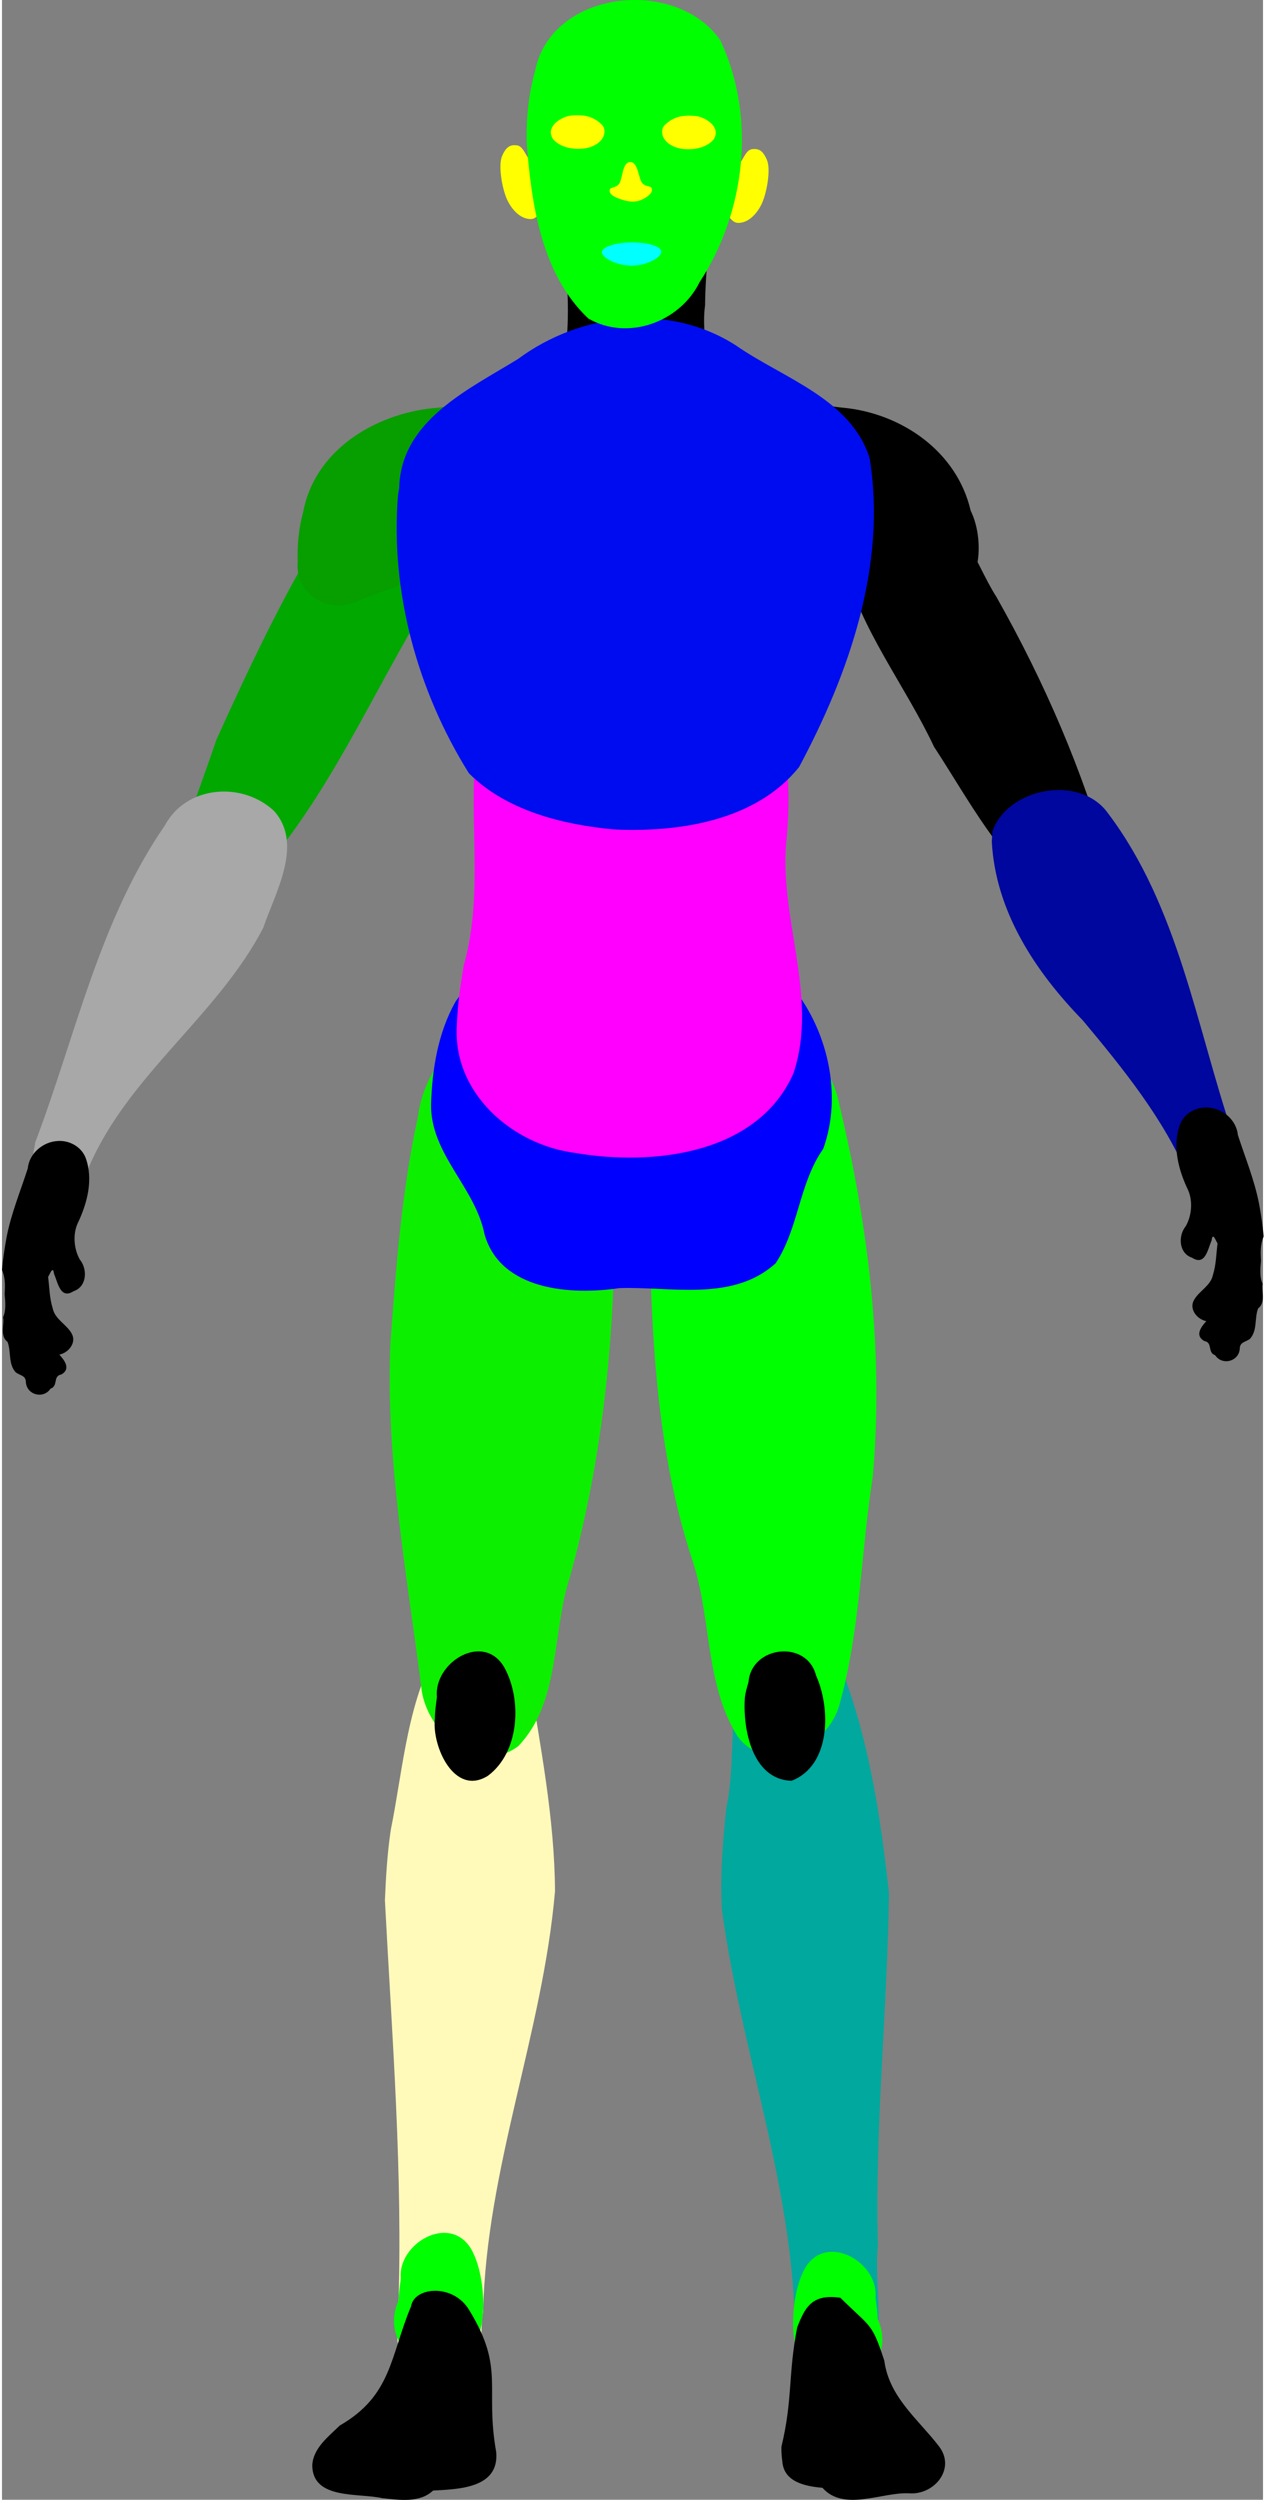 <?xml version="1.0" encoding="UTF-8" standalone="no"?>
<svg
   width="800"
   height="1580"
   viewBox="0 0 800 1585"
   version="1.1"
   id="svg29"
   sodipodi:docname="m_front.svg"
   inkscape:version="1.3.2 (091e20e, 2023-11-25, custom)"
   xmlns:inkscape="http://www.inkscape.org/namespaces/inkscape"
   xmlns:sodipodi="http://sodipodi.sourceforge.net/DTD/sodipodi-0.dtd"
   xmlns="http://www.w3.org/2000/svg"
   xmlns:svg="http://www.w3.org/2000/svg">
  <rect x="0" y="0" width="800" height="1585" fill="#808080" stroke="none"/>
  <defs
     id="defs29" />
  <sodipodi:namedview
     id="namedview29"
     pagecolor="#505050"
     bordercolor="#ffffff"
     borderopacity="1"
     inkscape:showpageshadow="0"
     inkscape:pageopacity="0"
     inkscape:pagecheckerboard="1"
     inkscape:deskcolor="#505050"
     inkscape:zoom="0.54493671"
     inkscape:cx="400.04646"
     inkscape:cy="790"
     inkscape:window-width="1920"
     inkscape:window-height="1057"
     inkscape:window-x="-8"
     inkscape:window-y="-8"
     inkscape:window-maximized="1"
     inkscape:current-layer="surface1" />
  <g
     id="surface1"
     inkscape:label="surface1">
    <path
       style="fill:#000000;fill-opacity:1;fill-rule:evenodd;stroke:none"
       d="m 347.293,271.531 c 4.609,11.012 23.762,6.918 33.762,10.418 24.953,1.465 51.785,1.375 75.062,-8.32 -0.137,-25.781 -13.742,-52.891 -10.074,-80.055 0.094,-15.621 1.879,-31.227 2.43,-46.816 -20.805,-12.652 -47,-2.652 -69.965,-6.145 -9.551,1.898 -30.102,2.328 -22.344,17.953 5.715,38.535 2.855,75.777 -8.871,112.965 z m 0,0"
       id="path1"
       inkscape:label="neck" />
    <path
       style="fill:#00a800;fill-opacity:1;fill-rule:evenodd;stroke:none"
       d="m 108.211,556.754 c -1.238,22.496 30.215,24.062 42.48,10.855 49.578,-49.723 78.199,-115.758 113.324,-175.648 12.938,-19.621 22.758,-51.785 -2.039,-66.844 C 243.816,310.023 215.023,313.949 204,335.652 c -25.977,42.535 -47.41,88.02 -67.977,133.402 -9.652,28.941 -21.723,57.789 -27.812,87.699 z m 0,0"
       id="path2"
       inkscape:label="right_upper_arm" />
    <path
       style="fill:#079e00;fill-opacity:1;fill-rule:evenodd;stroke:none"
       d="m 187.617,356.316 c -1.938,21.207 21.703,34.328 39.617,23.938 33.656,-13.203 73.332,-21.105 93.23,-54.922 11.797,-17.984 30.16,-38.598 25.109,-61.637 -17.93,-20.449 -49.668,-6.219 -72.516,-4.875 -37.168,4.016 -74.77,26.895 -82.027,66.016 -2.828,10.219 -3.777,20.902 -3.414,31.48 z m 0,0"
       id="path3"
       inkscape:label="right_shoulder" />
    <path
       style="fill:#a8a8a8;fill-opacity:1;fill-rule:evenodd;stroke:none"
       d="m 19.922,731.242 c 0.359,16.355 30.195,27.578 35.355,8.359 C 80.5,681.285 136.777,644.004 165.742,588.324 c 7.539,-22.336 25.715,-52.984 6.879,-74.082 -20.105,-18.879 -55.695,-16.328 -69.309,9.168 -41.621,60.309 -56.641,133.594 -82.324,201.172 -0.062,2.273 -0.941,4.402 -1.066,6.66 z m 0,0"
       id="path4"
       inkscape:label="right_lower_arm" />
    <path
       style="fill:#000000;fill-opacity:1;fill-rule:nonzero;stroke:none"
       d="m 35.277,723.473 c -9.352,0.504 -18.043,7.926 -18.934,17.441 -4.672,14.422 -10.512,28.539 -13.418,43.488 -1.262,6.883 -2.336,13.848 -2.93,20.762 2.184,5.242 1.984,9.852 1.695,15.5 0.477,4.914 0.914,10.57 -1.023,14.535 1.051,3.844 -2.332,11.816 2.828,15.602 2.465,6.277 0.289,14.059 5.277,19.41 3.055,2.168 6.434,1.844 6.406,6.547 0.887,7.938 11.273,10.348 15.582,3.766 5.098,-1.715 1.344,-8.07 6.887,-9.008 6.207,-3.473 2.023,-9 -1.273,-12.613 5.785,-1.062 11.164,-7.629 7.797,-13.426 -3.309,-5.859 -10.59,-8.93 -12.023,-15.98 -2.031,-6.418 -2.035,-13.219 -2.891,-19.84 1.32,-2.223 3.059,-7.336 3.758,-1.984 2.477,5.754 4.023,16.406 12.445,11.012 8.422,-2.84 8.949,-13.898 3.918,-20.047 -3.773,-6.664 -4.5,-15.84 -1.469,-22.762 6.152,-12.766 10.219,-28.008 5.117,-41.809 -2.727,-7.008 -10.391,-11.184 -17.75,-10.594 z m 0,0"
       id="path5"
       inkscape:label="right_hand" />
    <path
       style="fill:#000000;fill-opacity:1;fill-rule:evenodd;stroke:none"
       d="m 533.922,356.812 c 10.586,42.273 38.957,77.535 57.359,116.66 22.305,34.102 42.145,72.617 75.301,97.395 15.57,11.906 44.574,0.07 35.965,-21.922 -16.543,-59.77 -41.223,-116.652 -71.73,-170.574 -14.504,-22.531 -24.453,-61.574 -56.637,-63.051 -20.91,1.293 -43.121,18.777 -40.258,41.492 z m 0,0"
       id="path6"
       inkscape:label="left_upper_arm" />
    <path
       style="fill:#000000;fill-opacity:1;fill-rule:evenodd;stroke:none"
       d="m 463.492,270.516 c 4.773,33.438 26.875,64.328 53.418,84.48 24.086,10.84 49.191,21.48 74.711,28.008 29.371,0.516 33.023,-38.828 22.922,-59.176 -8.715,-37.699 -44.027,-61.93 -81.277,-65.352 -21.715,-1.902 -51.398,-14.738 -68.148,5.062 -0.543,2.324 -1.086,4.652 -1.625,6.977 z m 0,0"
       id="path7"
       inkscape:label="left_shoulder" />
    <path
       style="fill:#00079e;fill-opacity:1;fill-rule:evenodd;stroke:none"
       d="m 627.926,533.445 c 2.328,44.449 27.641,82.637 57.82,113.605 25.57,30.684 51.262,62.238 66.828,99.113 14.812,9.73 38.703,-9.129 28.406,-26.465 -23.27,-68.824 -34.602,-144.84 -79.332,-204.066 -17.828,-24.879 -63.352,-16.223 -73.227,11.262 l -0.27,3.543 z m 0,0"
       id="path8"
       inkscape:label="left_lower_arm" />
    <path
       style="fill:#00a89e;fill-opacity:1;fill-rule:evenodd;stroke:none"
       d="m 456.723,1210.816 c 12.91,95.516 50.047,187.555 46.094,285.227 -3.309,18.246 16.082,35.418 32.609,23.336 31.141,-20.723 16.902,-64.398 20.254,-95.504 -2.043,-74.598 6.023,-148.918 7,-223.383 -5.523,-51.27 -13.641,-103.644 -33.727,-151.383 -9.609,-22.273 -43.262,-25.234 -54.555,-2.922 -15.453,30.684 -7.832,67.477 -14.926,100.426 -2.176,21.348 -3.969,42.73 -2.75,64.203 z m 0,0"
       id="path9"
       inkscape:label="left_lower_leg" />
    <path
       style="fill:#000000;fill-opacity:1;fill-rule:nonzero;stroke:none"
       d="m 765.133,702.254 c 9.355,0.508 18.043,7.926 18.934,17.445 4.672,14.422 10.516,28.539 13.422,43.488 1.262,6.883 2.332,13.844 2.926,20.762 -2.18,5.238 -1.98,9.848 -1.691,15.496 -0.48,4.918 -0.918,10.574 1.02,14.535 -1.051,3.848 2.332,11.82 -2.824,15.605 -2.465,6.277 -0.293,14.059 -5.277,19.41 -3.059,2.168 -6.438,1.844 -6.41,6.543 -0.883,7.941 -11.27,10.348 -15.578,3.766 -5.102,-1.715 -1.344,-8.066 -6.891,-9.004 -6.203,-3.473 -2.02,-9 1.277,-12.613 -5.785,-1.062 -11.164,-7.629 -7.797,-13.426 3.305,-5.859 10.586,-8.93 12.02,-15.98 2.035,-6.418 2.039,-13.223 2.895,-19.84 -1.324,-2.227 -3.059,-7.34 -3.758,-1.988 -2.477,5.754 -4.027,16.41 -12.445,11.012 -8.422,-2.836 -8.953,-13.895 -3.922,-20.043 3.777,-6.664 4.5,-15.84 1.473,-22.762 -6.152,-12.77 -10.219,-28.008 -5.121,-41.809 2.73,-7.008 10.391,-11.184 17.75,-10.598 z m 0,0"
       id="path10"
       inkscape:label="left_hand" />
    <path
       style="fill:#00ff00;fill-opacity:1;fill-rule:evenodd;stroke:none"
       d="m 410.324,747.07 c 1.09,81.422 1.914,164.102 27.688,242.289 12.227,36.438 7.801,78.574 28.75,111.758 19.363,25.809 58.164,5.809 64.715,-20.895 13,-46.578 13.461,-95.887 20.918,-143.586 7.105,-78.879 -2.652,-158.922 -21.051,-235.629 -5.914,-32.906 -38.824,-62.246 -73.277,-50.234 -38.676,13.367 -43.668,61.828 -47.742,96.297 z m 0,0"
       id="path11"
       inkscape:label="left_upper_leg" />
    <path
       style="fill:#00ff00;fill-opacity:1;fill-rule:evenodd;stroke:none"
       d="m 555.504,1470.402 c 11.438,24.473 -11.957,50.27 -35.051,36.281 -22.312,1.441 -22.672,-48.32 -10.867,-68.723 13.68,-22.75 46.785,-3.324 44.578,18.852 0.586,4.523 1.316,9.02 1.34,13.59 z m 0,0"
       id="path12"
       inkscape:label="left_ankle" />
    <path
       style="fill:#000000;fill-opacity:1;fill-rule:evenodd;stroke:none"
       d="m 495.027,1560.441 c 0.801,13.41 14.758,16.055 25.465,16.98 13.73,15.348 37.359,2.711 54.793,3.492 16.125,1.359 30.336,-15.73 18.906,-30.105 -13.137,-17 -31.367,-30.902 -34.441,-53.98 -7.973,-24.566 -8.629,-20.785 -27.867,-39.887 -18.23,-2.723 -22.562,6.383 -27.418,18.832 -5.832,30.094 -2.75,45.594 -9.977,75.578 -0.082,3.055 0.086,6.07 0.539,9.09 z m 0,0"
       id="path13"
       inkscape:label="left_feet" />
    <path
       style="fill:#000000;fill-opacity:1;fill-rule:evenodd;stroke:none"
       d="m 471.262,1076.617 c -1.336,19.805 4.738,51.758 29.613,52.52 25.094,-9.625 24.934,-46.039 15.574,-66.75 -5.82,-22.949 -41.109,-18.895 -42.859,4.234 -0.965,3.312 -1.98,6.547 -2.328,9.996 z m 0,0"
       id="path14"
       inkscape:label="left_knee" />
    <path
       style="fill:#fffaba;fill-opacity:1;fill-rule:evenodd;stroke:none"
       d="m 242.93,1204.891 c 4.551,87.129 11.57,174.285 8.41,261.656 -3.453,22.656 4.504,58.887 33.918,56.605 24.793,-5.582 16.43,-38.633 19.988,-57.301 1.941,-90.941 37.797,-176.66 45.586,-266.641 -0.223,-46.34 -9.43,-92.406 -16.633,-138.004 -3.383,-24.961 -37.66,-42.422 -55.227,-19.941 -21.824,35.375 -24.238,79.113 -32.324,119.035 -2.207,14.797 -3.086,29.66 -3.719,44.59 z m 0,0"
       id="path15"
       inkscape:label="right_lower_leg" />
    <path
       style="fill:#00ff00;fill-opacity:1;fill-rule:evenodd;stroke:none"
       d="m 251.684,1458.398 c -11.438,24.469 11.957,50.27 35.047,36.281 22.316,1.441 22.676,-48.32 10.871,-68.723 -13.68,-22.75 -46.785,-3.324 -44.578,18.848 -0.586,4.523 -1.316,9.023 -1.344,13.594 z m 0,0"
       id="path16"
       inkscape:label="right_ankle" />
    <path
       style="fill:#0cf000;fill-opacity:1;fill-rule:evenodd;stroke:none"
       d="m 246.445,851.637 c -3.188,73.098 10.293,145.543 19.5,217.715 2.434,27.781 34.762,57.656 61.555,37.859 26.879,-28.07 21.336,-71.5 32.535,-106.43 23.473,-83.973 30.691,-171.578 28.07,-258.445 -3.293,-36.004 -13.957,-85.379 -56.043,-93.008 -36.242,-7.66 -64.082,25.887 -68.203,58.863 -10.27,47.035 -13.941,95.504 -17.414,143.445 z m 0,0"
       id="path17"
       inkscape:label="right_upper_leg" />
    <path
       style="fill:#000000;fill-opacity:1;fill-rule:evenodd;stroke:none"
       d="m 196.844,1563.211 c 0.164,22.035 29.809,17.332 44.352,20.801 10.734,1.105 23.742,3.219 32.277,-4.84 15.914,-0.91 42.121,-1.301 40.062,-24.402 -7.305,-41.234 5.668,-52.59 -16.945,-89.703 -10.074,-17.418 -35.059,-15.137 -37.035,-2.805 -13.328,31.789 -12.156,56.613 -45.281,75.684 -7.164,7.035 -16.941,14.402 -17.43,25.266 z m 0,0"
       id="path18"
       inkscape:label="right_feet" />
    <path
       style="fill:#000000;fill-opacity:1;fill-rule:evenodd;stroke:none"
       d="m 274.625,1089.699 c -2.004,17.5 12.332,49.602 33.625,36.277 20.148,-14.922 21.75,-48.324 10.426,-68.723 -13.121,-22.75 -44.879,-3.324 -42.766,18.852 -0.562,4.523 -1.262,9.023 -1.285,13.594 z m 0,0"
       id="path19"
       inkscape:label="right_knee" />
    <path
       style="fill:#0000ff;fill-opacity:1;fill-rule:evenodd;stroke:none"
       d="m 272.211,700.129 c -0.492,31.613 27.949,52.504 33.914,82.477 10.191,35.754 54.875,38.691 85.508,34.145 32.996,-1.125 71.793,8.867 99.129,-15.68 14.723,-22.098 14.773,-50.621 30.223,-72.629 12.574,-34.492 2.582,-76.793 -20.988,-104.352 -26.793,-24.984 -66.398,-30.445 -101.629,-32.586 -39.164,2.93 -86.898,8.465 -110.707,43.727 -11.027,19.578 -14.781,42.691 -15.449,64.898 z m 0,0"
       id="path20"
       inkscape:label="abdomen" />
    <path
       style="fill:#ff00ff;fill-opacity:1;fill-rule:evenodd;stroke:none"
       d="m 288.578,649.871 c -2.836,43.023 34.953,76.039 75.164,81.176 49.16,8.398 115.566,0.965 138.367,-50.449 16.52,-49.414 -10.379,-100.203 -4.16,-150.707 4.031,-46.918 -2.293,-104.57 -48.211,-129.668 -54.211,-35.176 -136.586,-1.051 -147.438,63.387 -8.266,49.031 4.527,99.711 -9.324,148.383 -2.148,12.562 -3.969,25.121 -4.398,37.879 z m 0,0"
       id="path21"
       inkscape:label="lower_body" />
    <path
       style="fill:#000cf0;fill-opacity:1;fill-rule:evenodd;stroke:none"
       d="m 251.242,313.961 c -5.066,61.441 12.531,124.488 44.98,176.34 23.453,23.602 59.262,32.586 91.777,35.602 41.527,2.016 90.383,-5.438 117.703,-39.586 31.695,-59.191 55.734,-128.039 44.742,-195.801 -11.863,-37.711 -54.875,-50.676 -84.605,-71.336 -42.398,-27.418 -98.777,-21.012 -138.449,8.438 -31.438,19.367 -74.438,38.988 -75.41,81.871 l -0.578,3.504 z m 0,0"
       id="path22"
       inkscape:label="upper_body" />
    <path
       style="fill:#ffff00;fill-opacity:1;fill-rule:nonzero;stroke:none"
       d="m 334.273,100.859 c -2.57,-3.441 -3.973,-8.359 -7.832,-8.742 -3.855,-0.383 -6.594,0.719 -9.207,6.902 -2.613,6.184 0.234,21.863 3.684,28.535 3.449,6.672 8.066,10.168 11.973,11.043 3.906,0.879 5.297,-0.18 7.367,-2.301 2.07,-2.117 2.406,-5.691 2.762,-9.664 0.359,-3.973 0.109,-9.398 -1.379,-13.805 -1.492,-4.41 -4.797,-8.523 -7.367,-11.969 z m 0,0"
       id="path23"
       inkscape:label="right_ear" />
    <path
       style="fill:#ffff00;fill-opacity:1;fill-rule:nonzero;stroke:none"
       d="m 468.262,103.297 c 2.57,-3.445 3.973,-8.363 7.828,-8.746 3.855,-0.379 6.598,0.719 9.211,6.902 2.613,6.188 -0.238,21.863 -3.684,28.535 -3.449,6.672 -8.07,10.168 -11.973,11.047 -3.906,0.879 -5.301,-0.184 -7.371,-2.301 -2.066,-2.121 -2.406,-5.695 -2.762,-9.668 -0.355,-3.969 -0.109,-9.395 1.383,-13.805 1.488,-4.41 4.797,-8.52 7.367,-11.965 z m 0,0"
       id="path24"
       inkscape:label="left_ear" />
    <path
       style="fill:#00ff00;fill-opacity:1;fill-rule:evenodd;stroke:none"
       d="m 332.852,90.117 c 2.945,39.059 9.27,83.641 39.109,111.836 24.973,14.426 58.07,2.367 70.594,-23.008 29.219,-44.637 36.148,-104.719 13.105,-153.473 -28.066,-40.32 -107.359,-32.031 -117.48,19.605 -4.074,14.629 -5.656,29.879 -5.328,45.039 z m 0,0"
       id="path25"
       inkscape:label="head" />
    <path
       style="fill:#ffff00;fill-opacity:1;fill-rule:nonzero;stroke:none"
       d="m 364.871,73.078 c -2,0.094 -4.051,0.043 -5.984,0.574 -2.086,0.57 -4.09,1.531 -5.871,2.762 -1.316,0.906 -2.574,1.996 -3.453,3.336 -0.719,1.094 -1.293,2.375 -1.383,3.68 -0.094,1.375 0.281,2.809 0.922,4.027 0.555,1.059 1.484,1.898 2.418,2.648 1.309,1.055 2.82,1.883 4.375,2.531 1.613,0.672 3.34,1.082 5.062,1.379 1.52,0.262 3.066,0.355 4.605,0.348 1.773,-0.012 3.562,-0.09 5.297,-0.461 1.707,-0.367 3.398,-0.922 4.949,-1.727 1.344,-0.699 2.652,-1.543 3.684,-2.648 1.047,-1.117 2.02,-2.43 2.418,-3.91 0.41,-1.52 0.469,-3.258 -0.113,-4.719 -0.617,-1.535 -2.062,-2.625 -3.34,-3.68 -1.141,-0.941 -2.457,-1.68 -3.801,-2.301 -1.32,-0.613 -2.719,-1.074 -4.145,-1.383 -1.43,-0.309 -2.91,-0.383 -4.371,-0.457 -0.426,-0.023 -0.848,-0.023 -1.27,0 z m 0,0"
       id="path26"
       inkscape:label="right_eye" />
    <path
       style="fill:#00ffff;fill-opacity:1;fill-rule:nonzero;stroke:none"
       d="m 380.609,160.09 c -0.238,-3.691 8.941,-6.254 18.352,-6.402 9.414,-0.152 19.062,2.109 19.297,5.801 0.234,3.691 -8.938,8.816 -18.352,8.969 -9.414,0.148 -19.062,-4.672 -19.297,-8.367 z m 0,0"
       id="path27"
       inkscape:label="mouth" />
    <path
       style="fill:#ffff00;fill-opacity:1;fill-rule:nonzero;stroke:none"
       d="m 436.133,73.336 c 2.004,0.098 4.055,0.047 5.988,0.574 2.086,0.574 4.09,1.535 5.871,2.762 1.316,0.91 2.574,2 3.453,3.336 0.719,1.098 1.293,2.375 1.383,3.684 0.09,1.375 -0.281,2.809 -0.922,4.027 -0.555,1.059 -1.488,1.898 -2.418,2.645 -1.312,1.059 -2.82,1.883 -4.375,2.531 -1.613,0.676 -3.34,1.086 -5.066,1.383 -1.516,0.262 -3.062,0.352 -4.605,0.344 -1.77,-0.012 -3.562,-0.09 -5.293,-0.461 -1.711,-0.363 -3.402,-0.918 -4.953,-1.723 -1.34,-0.699 -2.652,-1.543 -3.684,-2.648 -1.043,-1.121 -2.016,-2.434 -2.418,-3.91 -0.41,-1.52 -0.469,-3.258 0.117,-4.719 0.613,-1.539 2.059,-2.629 3.34,-3.684 1.141,-0.941 2.453,-1.68 3.797,-2.301 1.324,-0.609 2.723,-1.07 4.145,-1.379 1.434,-0.312 2.91,-0.383 4.375,-0.461 0.422,-0.023 0.844,-0.02 1.266,0 z m 0,0"
       id="path28"
       inkscape:label="left_eye" />
    <path
       style="fill:#ffff00;fill-opacity:1;fill-rule:nonzero;stroke:none"
       d="m 398.512,102.746 c -5.223,0.133 -4.688,11.055 -7.164,13.992 -2.477,2.938 -5.973,1.367 -5.863,4.391 0.109,3.027 5.719,4.863 9.117,5.859 3.402,0.996 7.25,1.25 10.422,0 3.168,-1.25 7.578,-3.98 7.324,-6.832 -0.25,-2.855 -3.406,-1.156 -6.023,-3.906 -2.613,-2.754 -2.594,-13.641 -7.812,-13.504 z m 0,0"
       id="path29"
       inkscape:label="nose" />
  </g>
</svg>
